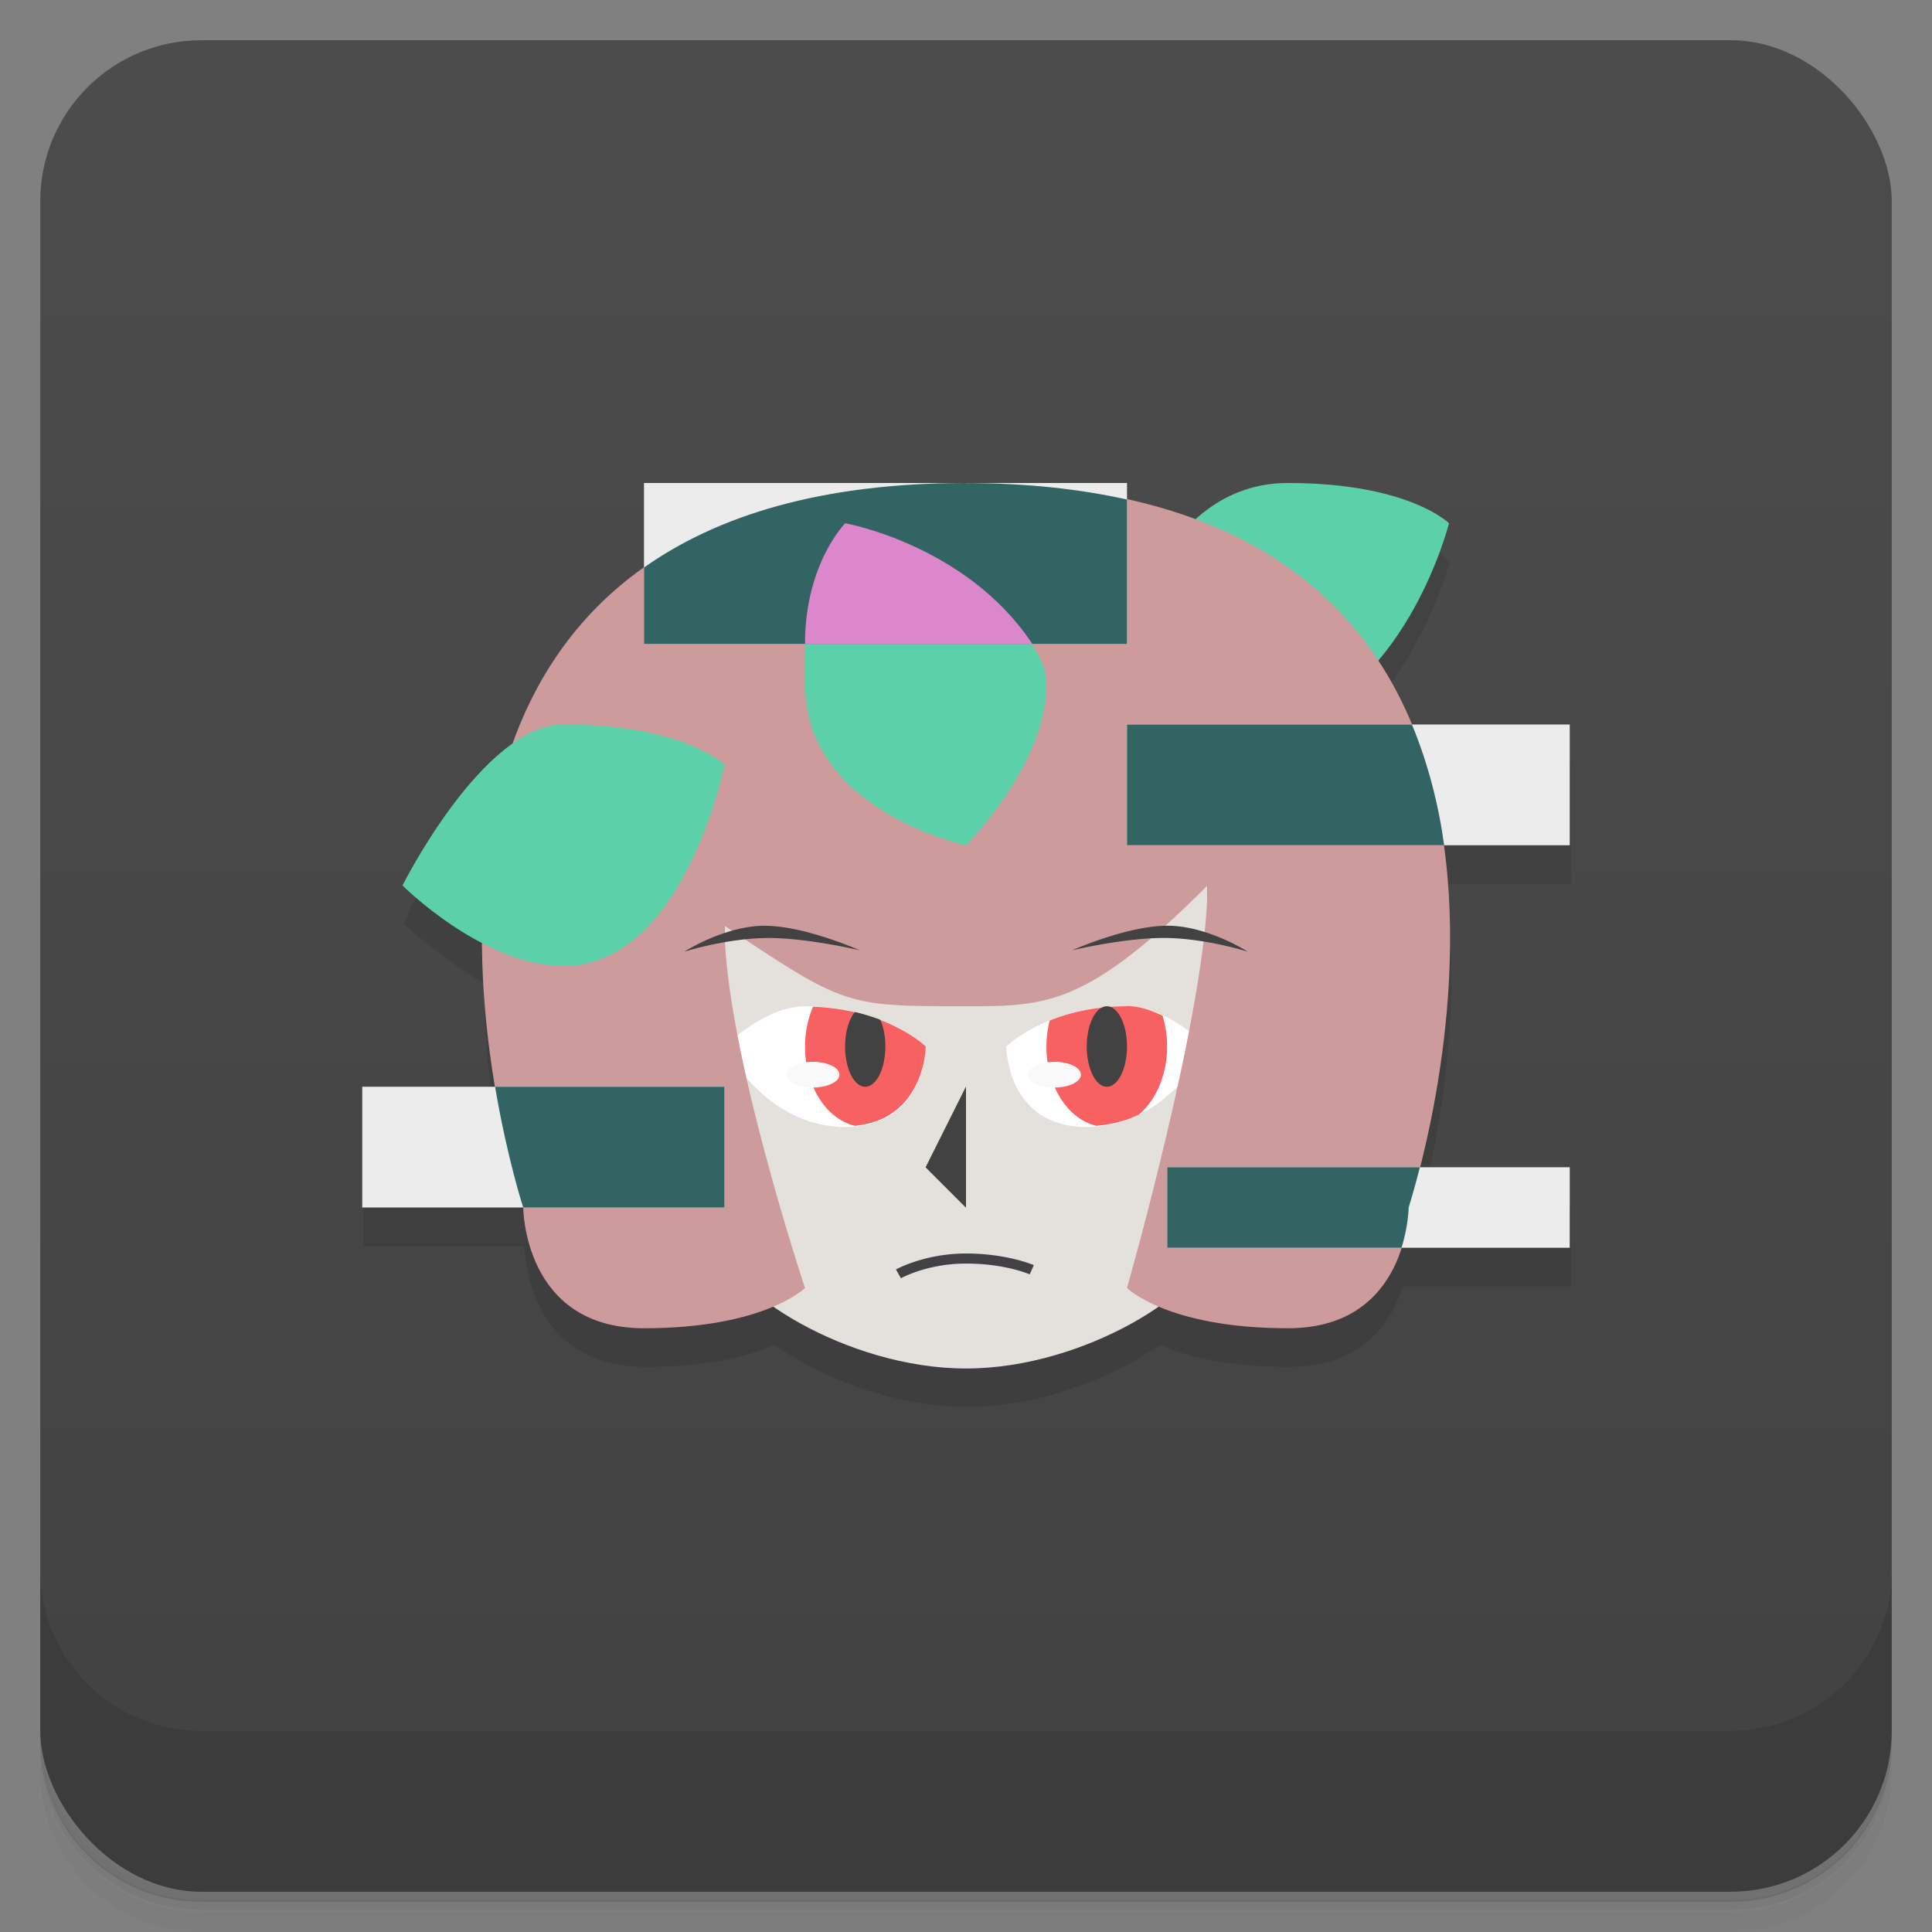 <svg version="1.1" viewBox="0 0 48 48" xmlns="http://www.w3.org/2000/svg">
 <rect x="0" y="0" width="48" height="48" fill="#808080" stroke="none"/>
 <defs>
  <linearGradient id="bg" x2="0" y1="1" y2="47" gradientUnits="userSpaceOnUse">
   <stop style="stop-color:#4c4c4c" offset="0"/>
   <stop style="stop-color:#424242" offset="1"/>
  </linearGradient>
 </defs>
 <path d="m1 43v0.25c0 2.22 1.78 4 4 4h38c2.22 0 4-1.78 4-4v-0.25c0 2.22-1.78 4-4 4h-38c-2.22 0-4-1.78-4-4zm0 0.5v0.5c0 2.22 1.78 4 4 4h38c2.22 0 4-1.78 4-4v-0.5c0 2.22-1.78 4-4 4h-38c-2.22 0-4-1.78-4-4z" style="opacity:.02"/>
 <path d="m1 43.2v0.25c0 2.22 1.78 4 4 4h38c2.22 0 4-1.78 4-4v-0.25c0 2.22-1.78 4-4 4h-38c-2.22 0-4-1.78-4-4z" style="opacity:.05"/>
 <path d="m1 43v0.25c0 2.22 1.78 4 4 4h38c2.22 0 4-1.78 4-4v-0.25c0 2.22-1.78 4-4 4h-38c-2.22 0-4-1.78-4-4z" style="opacity:.1"/>
 <rect x="1" y="1" width="46" height="46" rx="4" style="fill:url(#bg)"/>
 <path d="m1 39v4c0 2.22 1.78 4 4 4h38c2.22 0 4-1.78 4-4v-4c0 2.22-1.78 4-4 4h-38c-2.22 0-4-1.78-4-4z" style="opacity:.1"/>
 <path d="m32.8 12.8-20.1 6.82c-1.96 1.27-2.67 3.34-2.67 3.34s0.945 0.863 1.99 1.47c0.012 1.29 0.138 2.5 0.311 3.53h-3.3v3h4s0 3 3 3c1.6 0 2.6-0.28 3.21-0.545 1.15 0.804 2.96 1.54 4.79 1.54s3.64-0.741 4.79-1.54c0.614 0.265 1.61 0.545 3.21 0.545 1.84 0 2.55-1.13 2.82-2h4.18v-2h-3.72c0.4-1.57 1.04-4.77 0.596-8h3.12v-3h-3.93c-0.23-0.554-0.51-1.09-0.848-1.6 1.28-1.51 1.77-3.4 1.77-3.4s-1.44-1.31-3.22-1.16z" style="opacity:.1"/>
 <path d="m24 34c-3 0-6-2-6-3v-9s0-3 6-3 6 3 6 3v9c0 1-3 3-6 3z" style="fill:#e4e0db"/>
 <path d="m18 26s1-1 2-1c2 0 3 1 3 1s0 2-2 2-3-2-3-2z" style="fill:#fff"/>
 <path d="m30 26s-1-1-2-1c-2 0-3 1-3 1s0 2 2 2 3-2 3-2z" style="fill:#fff"/>
 <path d="m32 12c-3.16 0-4 4-4 4s2.66 2.45 4 2c3-1 4-5 4-5s-1-1-4-1z" style="fill:#5cd0a9"/>
 <path d="m20 32s-1 1-4 1-3-3-3-3-6-18 11-18 11 18 11 18 0 3-3 3-4-1-4-1 2-7 2-10c-3 3-4 3-6 3-3 0-3 0-6-2 0 3 2 9 2 9z" style="fill:#cd9b9b"/>
 <path d="m20 17c0 3.16 4 4 4 4s2-2 2-4-5-4-5-4l-1 3z" style="fill:#5cd0a9"/>
 <path d="m24 27v3l-1-1z" style="fill:#2d2d2d"/>
 <path d="m28 25c-0.803 0-1.44 0.162-1.92 0.355a1.5 2 0 0 0-0.082 0.645 1.5 2 0 0 0 1.24 1.97 1.5 2 0 0 0 2e-3 0c0.388-0.034 0.743-0.125 1.05-0.275a1.5 2 0 0 0 0.707-1.7 1.5 2 0 0 0-0.115-0.762c-0.279-0.132-0.576-0.238-0.885-0.238zm-7.8 0.012a1.5 2 0 0 0-0.199 0.988 1.5 2 0 0 0 1.24 1.97c1.74-0.165 1.76-1.97 1.76-1.97s-0.94-0.922-2.8-0.988z" style="fill:#f86161"/>
 <path d="m19 23c-1 0-2 0.645-2 0.645s1-0.319 2-0.34c1-0.02 2.36 0.305 2.36 0.305 0 2e-6 -1.36-0.609-2.36-0.609zm10 0c-1 0-2.36 0.609-2.36 0.609s1.36-0.325 2.36-0.305c1 0.02 2 0.34 2 0.34s-1-0.645-2-0.645zm-1.5 2a0.5 1 0 0 0-0.5 1 0.5 1 0 0 0 0.5 1 0.5 1 0 0 0 0.5-1 0.5 1 0 0 0-0.5-1zm-6.26 0.143a0.5 1 0 0 0-0.244 0.857 0.5 1 0 0 0 0.5 1 0.5 1 0 0 0 0.5-1 0.5 1 0 0 0-0.125-0.664c-0.187-0.073-0.397-0.138-0.631-0.193zm2.76 1.86-1 2 1 1v-3zm0 4.14c-1.03-6.03e-4 -1.74 0.396-1.74 0.396l0.123 0.219s0.649-0.366 1.62-0.365c0.977 5.7e-4 1.58 0.268 1.58 0.268l0.102-0.229s-0.655-0.288-1.68-0.289z" style="fill:#424242"/>
 <path d="m16 12v4h12v-4zm12 6v3h11v-3zm-19 9v3h9v-3zm20 2v2h10v-2z" style="fill:#ececec"/>
 <path d="m24 12c-3.62 0-6.19 0.82-8 2.1v1.9h12v-3.59c-1.17-0.259-2.49-0.408-4-0.408zm4 6v3h7.88c-0.141-1.02-0.4-2.03-0.801-3h-7.07zm-15.7 9c0.301 1.78 0.699 3 0.699 3h5v-3h-5.7zm16.7 2v2h5.82c0.173-0.55 0.178-1 0.178-1s0.122-0.386 0.279-1h-6.28z" style="fill:#326464"/>
 <ellipse cx="20.2" cy="26.7" rx=".656" ry=".319" style="fill:#f9f9f9"/>
 <ellipse cx="26.2" cy="26.7" rx=".656" ry=".319" style="fill:#f9f9f9"/>
 <path d="m14 18c-2 0-4 4-4 4s2 2 4 2c3 0 4-5 4-5s-1-1-4-1z" style="fill:#5cd0a9"/>
 <path d="m21 13s-1 1-1 3h5.65c-1.63-2.46-4.65-3-4.65-3z" style="fill:#dc87cc"/>
</svg>
